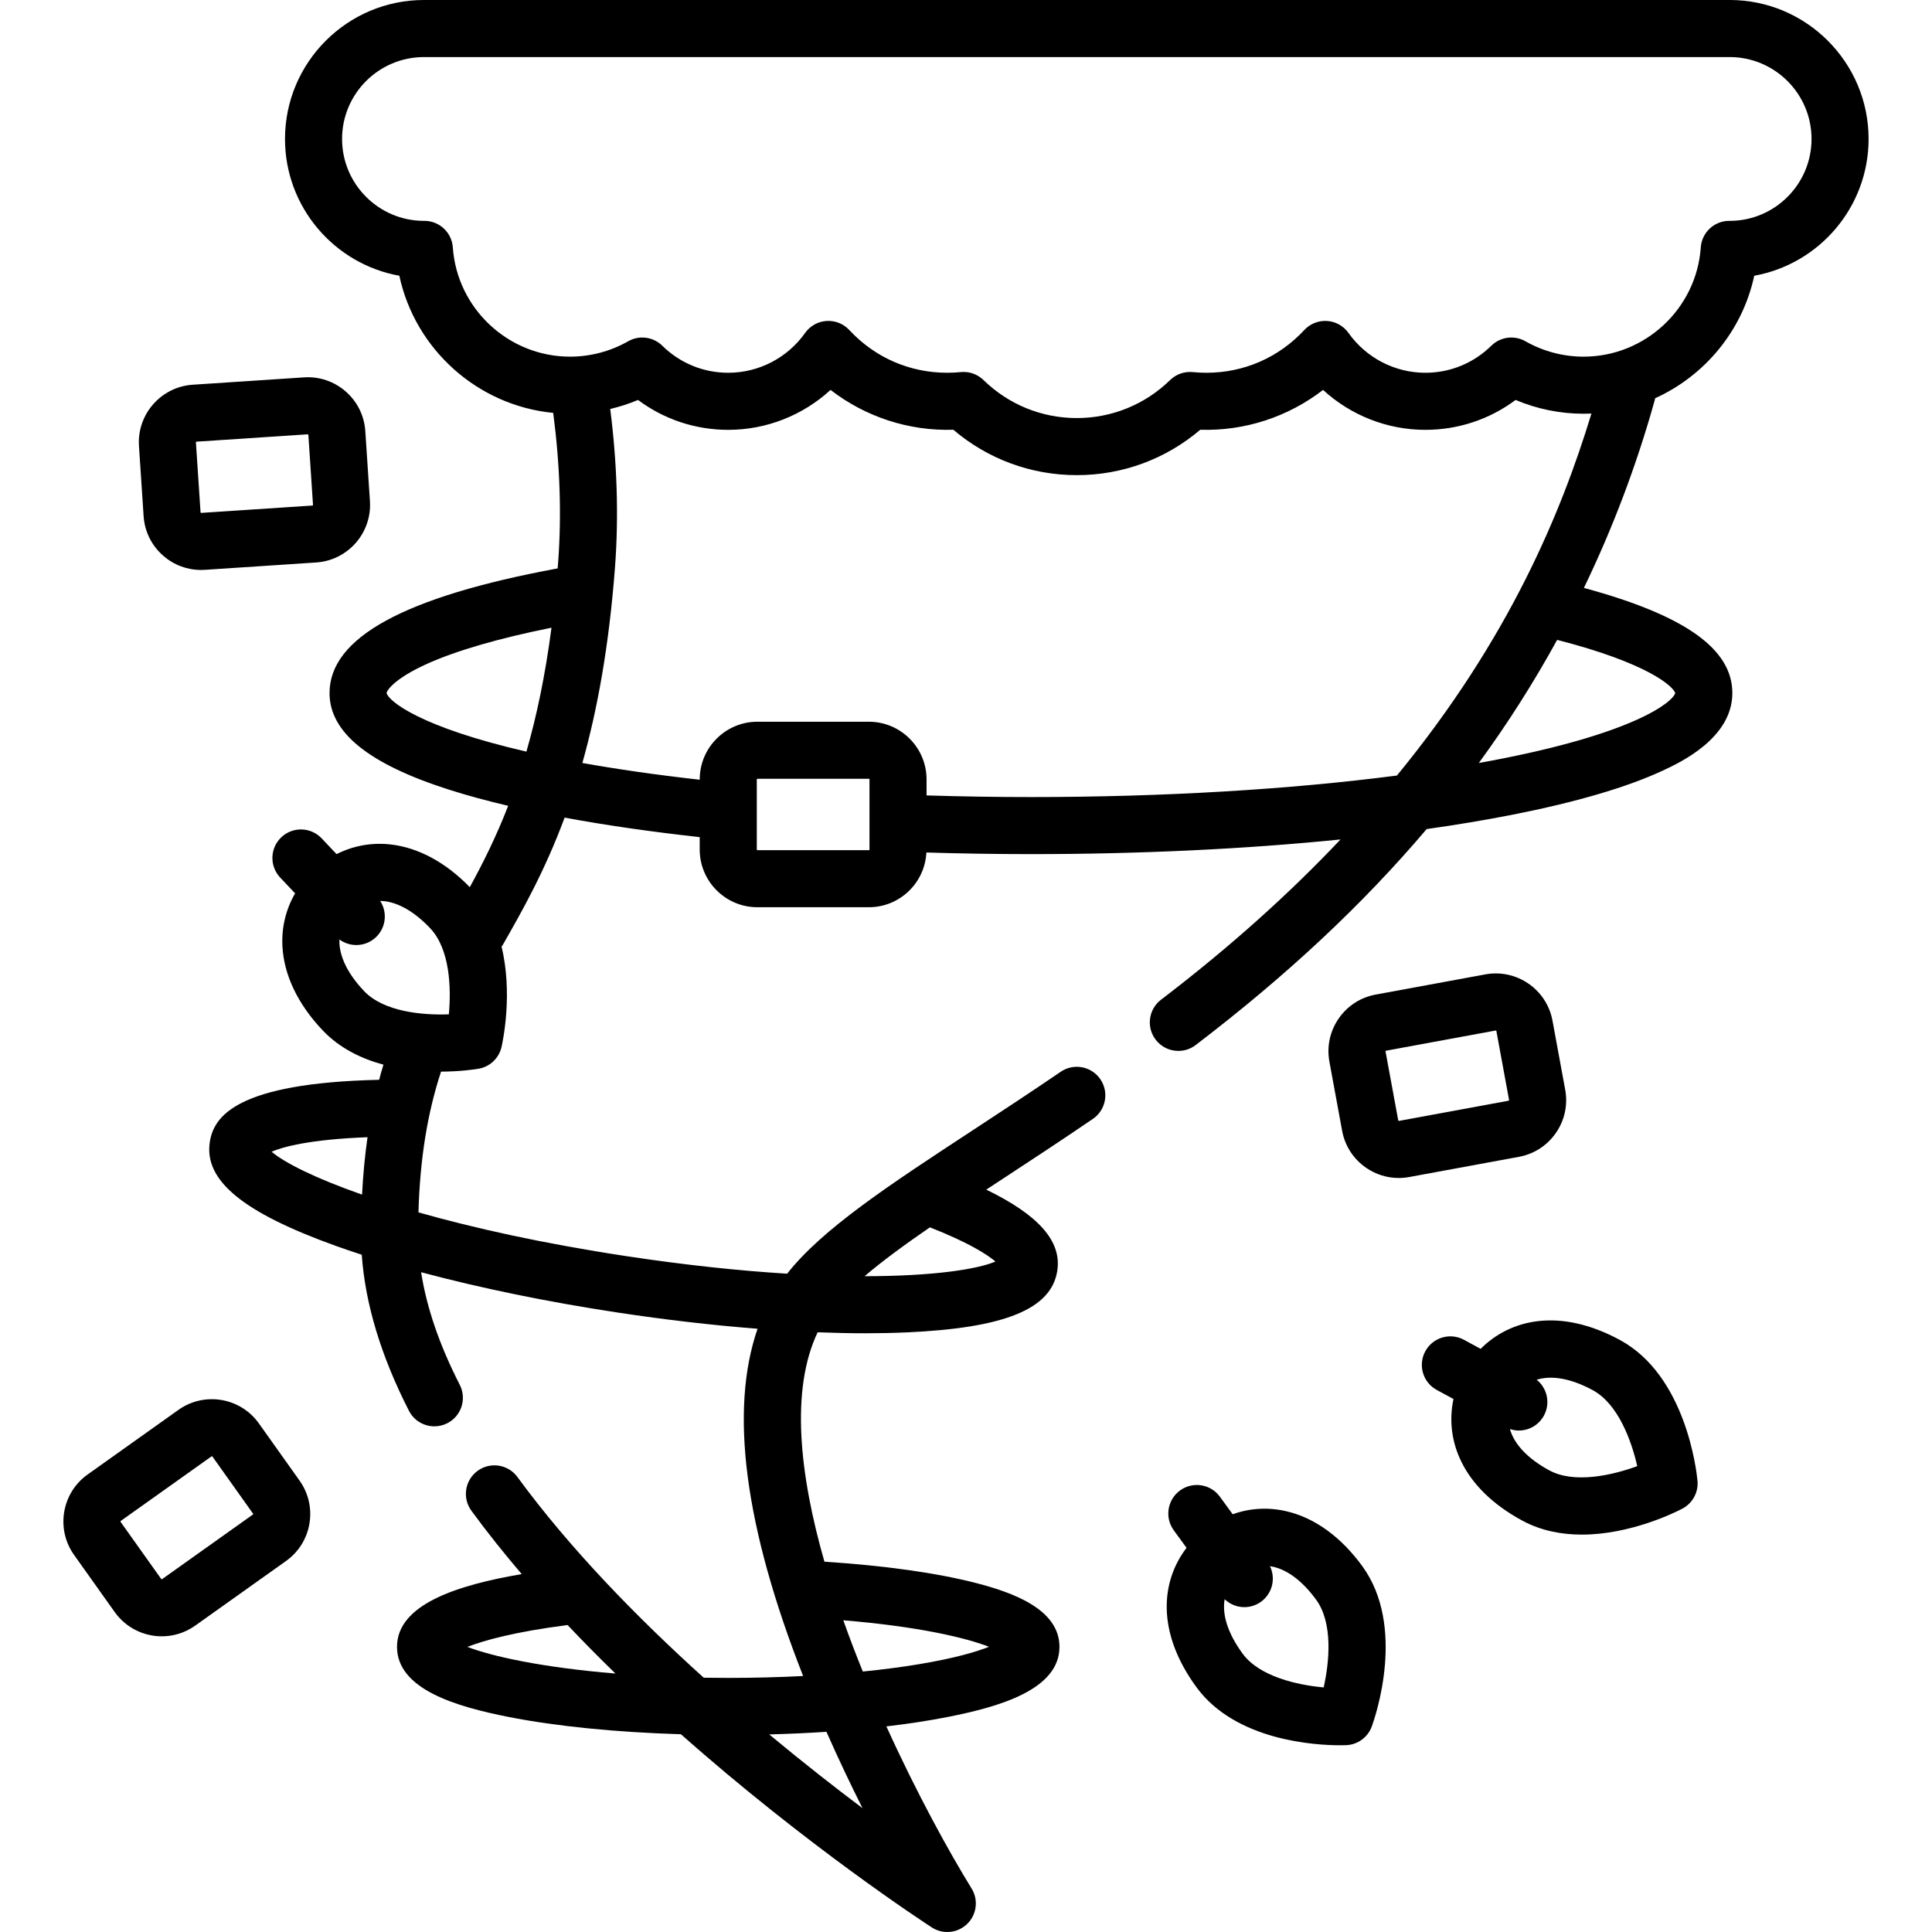<svg id="Capa_1" enable-background="new 0 0 507.86 507.86" height="512" viewBox="0 0 507.86 507.86" width="512" xmlns="http://www.w3.org/2000/svg"><g><path d="m454.667 0h-343.221c-20.142 0-36.529 16.387-36.529 36.529 0 17.934 12.99 32.891 30.056 35.955 4.152 19.368 20.579 34.124 40.447 36.051 1.782 13.621 2.229 26.839 1.295 39.318-.04.529-.086 1.036-.128 1.559-40.334 7.472-59.962 18.205-59.962 32.773 0 10.324 10.25 18.623 31.336 25.373 4.692 1.502 9.929 2.924 15.622 4.264-3.229 8.318-6.706 15.213-10.087 21.385-6.379-6.557-13.602-10.445-20.934-11.239-4.953-.536-9.775.365-14.088 2.556l-3.918-4.142c-2.847-3.009-7.594-3.142-10.603-.295s-3.141 7.594-.295 10.603l3.918 4.142c-2.427 4.186-3.595 8.95-3.333 13.925.396 7.556 4.041 15.181 10.54 22.051 4.495 4.752 10.242 7.502 16.009 9.055-.397 1.315-.773 2.642-1.129 3.982-37.712.852-43.5 9.714-44.512 16.381-1.529 10.083 8.69 18.497 33.136 27.283 2.183.785 4.464 1.558 6.811 2.321.899 12.884 5.059 26.657 12.407 41.025 1.327 2.595 3.957 4.086 6.683 4.086 1.149 0 2.316-.265 3.409-.824 3.688-1.886 5.148-6.404 3.262-10.092-5.327-10.417-8.721-20.329-10.157-29.598 15.463 4.144 33.11 7.784 51.608 10.59 12.69 1.925 25.113 3.356 36.831 4.27-7.423 21.47-3.428 52.073 11.976 91.282-6.379.327-12.992.498-19.683.498-2.195 0-4.343-.018-6.446-.051-17.416-15.722-35.114-33.829-48.967-52.753-2.447-3.343-7.14-4.068-10.482-1.622-3.342 2.447-4.068 7.14-1.622 10.482 4.138 5.653 8.58 11.216 13.227 16.658-16.838 2.859-32.781 7.938-32.781 19.115 0 11.219 15.688 15.748 29.356 18.439 12.495 2.461 28.249 4.029 45.276 4.544 33.168 29.38 63.933 49.474 65.941 50.775 1.25.811 2.668 1.207 4.078 1.207 1.909 0 3.803-.727 5.245-2.137 2.508-2.452 2.982-6.314 1.141-9.299-5.965-9.672-14.426-25.044-22.396-42.61 5.803-.682 11.226-1.511 16.142-2.479 13.667-2.691 29.355-7.22 29.355-18.439 0-9.927-12.417-14.298-21.757-16.723-10.342-2.684-24.146-4.63-40.027-5.654-6.579-22.988-8.973-45.195-1.782-60.301 4.302.167 8.47.256 12.461.256 3.756 0 7.364-.075 10.799-.226 25.952-1.14 38.208-6.145 39.737-16.229 1.167-7.695-4.813-14.571-18.672-21.302 1.485-.976 2.986-1.96 4.504-2.955 7.519-4.929 15.292-10.025 23.518-15.637 3.422-2.334 4.304-7 1.969-10.422-2.334-3.421-7-4.304-10.422-1.968-8.111 5.534-15.827 10.592-23.288 15.483-21.892 14.352-39.414 25.849-48.621 37.596-12.266-.756-26.404-2.209-42.361-4.629-22.013-3.339-40.198-7.409-54.561-11.495.411-14.035 2.333-26.021 5.939-36.991 5.056-.02 8.832-.587 9.82-.751 3.011-.501 5.418-2.778 6.086-5.757.426-1.9 2.952-14.213.003-26.338.131-.187.265-.371.38-.573 5.026-8.814 10.925-19.161 16.193-33.354 10.723 1.988 22.65 3.711 35.513 5.129v3.268c0 8.358 6.8 15.159 15.159 15.159h29.308c8.098 0 14.713-6.387 15.12-14.385 9.055.275 18.275.423 27.482.423 28.741 0 56.468-1.335 81.38-3.853-13.079 13.846-28.624 27.969-47.179 42.121-3.293 2.512-3.927 7.218-1.414 10.512 1.476 1.936 3.709 2.952 5.969 2.952 1.586 0 3.185-.501 4.543-1.537 23.924-18.247 43.891-36.918 60.722-56.775 7.927-1.122 15.457-2.378 22.501-3.765 16.836-3.315 30.167-7.229 39.623-11.632 4.51-2.1 18.234-8.49 18.234-20.358 0-11.593-12.439-20.435-39.021-27.64 7.599-15.746 13.821-32.181 18.586-49.232.058-.208.102-.417.141-.626 13.057-5.917 22.958-17.78 26.05-32.203 17.065-3.064 30.056-18.021 30.056-35.955.003-20.143-16.383-36.53-36.525-36.53zm-331.801 432.914c4.383-1.723 12.475-3.961 26.087-5.711.08-.01.157-.03.236-.042 4.125 4.364 8.339 8.622 12.589 12.755-19.272-1.585-32.459-4.519-38.912-7.002zm103.859 42.4c-7.309-5.5-15.685-12.042-24.52-19.392 5.142-.134 10.171-.364 15.041-.685 3.197 7.24 6.435 14.017 9.479 20.077zm33.254-42.43c-3.301 1.314-8.994 3.021-18.578 4.609-4.499.745-9.404 1.38-14.595 1.901-1.798-4.435-3.521-8.942-5.13-13.474 19.964 1.653 32.274 4.627 38.303 6.964zm1.696-101.271c-4.773 2.051-16.41 3.851-34.408 3.863 4.745-4.047 10.6-8.329 17.174-12.85 10.36 4.066 15.126 7.207 17.234 8.987zm-190.283-28.867c2.974-1.264 9.962-3.232 25.219-3.809-.693 4.813-1.169 9.828-1.436 15.088-12.547-4.385-20.484-8.46-23.783-11.279zm46.596-36.11c-6.941.257-17.123-.657-22.307-6.137-4.018-4.247-6.25-8.58-6.458-12.529-.018-.344-.014-.68-.001-1.014 1.314.968 2.874 1.463 4.44 1.463 1.849 0 3.703-.68 5.152-2.051 2.677-2.532 3.071-6.564 1.124-9.543.333.006.668.018 1.009.055 3.932.426 8.134 2.896 12.151 7.143 5.185 5.482 5.533 15.705 4.89 22.613zm-16.363-84.451c0-.573 1.89-3.739 10.619-7.677 7.753-3.497 18.972-6.746 32.723-9.503-1.661 12.718-3.945 23.397-6.59 32.569-28.011-6.444-36.256-13.306-36.752-15.389zm126.936 41.138c0 .087-.071.159-.159.159h-29.308c-.087 0-.159-.071-.159-.159v-18.445c0-.088.071-.159.159-.159h29.308c.088 0 .159.071.159.159zm211.808-41.137c-.755 2.472-11.036 10.739-48.441 17.793-1.055.199-2.122.395-3.199.588 7.59-10.376 14.455-21.179 20.593-32.363 23.7 6.062 30.471 12.153 31.047 13.982zm-73.161 21.676c-28.313 3.678-61.553 5.658-96.204 5.658-9.198 0-18.406-.149-27.443-.429v-4.213c0-8.359-6.8-15.159-15.159-15.159h-29.308c-8.358 0-15.159 6.8-15.159 15.159v.089c-11.824-1.331-22.045-2.828-30.85-4.406 3.868-13.729 7.007-30.495 8.587-51.587.99-13.217.553-27.153-1.261-41.467 2.494-.591 4.94-1.377 7.303-2.376 6.823 5.1 15.072 7.86 23.726 7.86 10.034 0 19.619-3.822 26.885-10.495 9.144 7.062 20.534 10.845 32.277 10.469 9.061 7.719 20.458 11.933 32.455 11.933 11.996 0 23.395-4.213 32.455-11.933 11.731.38 23.133-3.407 32.276-10.469 7.267 6.674 16.851 10.495 26.885 10.495 8.653 0 16.903-2.76 23.727-7.86 5.634 2.382 11.721 3.625 17.871 3.625.691 0 1.379-.016 2.064-.047-7.922 26.056-21.674 59.288-51.127 95.153zm87.544-145.804c-.075-.002-.137-.003-.191-.002-3.937 0-7.208 3.047-7.481 6.98-1.117 16.104-14.65 28.719-30.809 28.719-5.354 0-10.635-1.399-15.273-4.045-2.918-1.665-6.585-1.187-8.979 1.17-4.657 4.585-10.817 7.11-17.346 7.11-8.005 0-15.555-3.913-20.195-10.468-1.305-1.843-3.371-3-5.625-3.15-2.241-.147-4.455.724-5.992 2.38-6.729 7.247-15.872 11.238-25.743 11.238-1.177 0-2.372-.06-3.55-.178-2.215-.22-4.398.546-5.985 2.094-6.604 6.442-15.313 9.99-24.525 9.99-9.213 0-17.922-3.548-24.525-9.99-1.408-1.374-3.29-2.132-5.237-2.132-.249 0-.499.012-.748.037-1.181.118-2.375.178-3.551.178-9.871 0-19.014-3.991-25.744-11.238-1.538-1.655-3.74-2.53-5.992-2.38-2.254.149-4.32 1.307-5.625 3.15-4.64 6.554-12.189 10.468-20.195 10.468-6.528 0-12.688-2.525-17.345-7.11-2.393-2.356-6.061-2.835-8.978-1.17-4.639 2.646-9.921 4.045-15.274 4.045-16.158 0-29.691-12.615-30.809-28.719-.273-3.933-3.544-6.98-7.481-6.98-.018 0-.035 0-.052 0l-.105.002c-11.847-.028-21.477-9.675-21.477-21.529-.003-11.87 9.655-21.528 21.526-21.528h343.221c11.871 0 21.528 9.658 21.528 21.529 0 11.843-9.611 21.483-21.443 21.529z"/><path d="m409.013 297.786c2.298-3.334 3.159-7.364 2.426-11.345l-3.339-18.143c-1.515-8.219-9.433-13.676-17.654-12.163l-28.821 5.307c-3.982.733-7.44 2.973-9.738 6.307s-3.16 7.363-2.427 11.346l3.34 18.14c.732 3.982 2.973 7.441 6.307 9.739 2.56 1.763 5.527 2.68 8.569 2.68.922 0 1.851-.084 2.776-.255l28.823-5.306c3.982-.733 7.441-2.972 9.738-6.307zm-12.453-8.445-28.824 5.306c-.076.012-.17-.053-.185-.127l-3.34-18.14c-.014-.074.054-.172.129-.186l28.821-5.307c.01-.001.02-.002.029-.002.075 0 .144.054.157.13l3.339 18.143c.014.073-.053.17-.126.183z"/><path d="m68.052 374.17c-4.846-6.811-14.328-8.41-21.14-3.564l-23.881 16.99c-6.811 4.846-8.409 14.329-3.564 21.139l10.693 15.03c2.954 4.151 7.629 6.367 12.373 6.367 3.04 0 6.107-.91 8.767-2.802l23.88-16.99c3.299-2.347 5.486-5.839 6.16-9.831.673-3.993-.249-8.009-2.596-11.308zm-1.568 23.948-23.88 16.989c-.062.044-.178.023-.222-.038l-10.693-15.03c-.051-.071-.034-.171.037-.222l23.881-16.989c.028-.02.06-.029.092-.029.049 0 .099.023.129.066l10.693 15.031c.045.062.024.178-.037.222z"/><path d="m37.749 135.663c.267 4.041 2.092 7.735 5.138 10.403 2.788 2.443 6.294 3.757 9.966 3.757.339 0 .681-.011 1.022-.034l29.244-1.933c8.34-.551 14.677-7.785 14.126-16.126l-1.217-18.405c-.267-4.04-2.091-7.735-5.137-10.403s-6.953-3.993-10.989-3.723l-29.244 1.933c-8.34.552-14.677 7.785-14.126 16.126zm13.899-19.564 29.244-1.933h.007c.073 0 .158.076.162.149l1.217 18.405c.006.088-.061.164-.148.169l-29.244 1.933c-.085.013-.165-.073-.169-.148l-1.217-18.406c-.006-.087.06-.163.148-.169z"/><path d="m425.84 352.247c-15.859-8.593-28.865-5.477-36.622 2.321l-4.39-2.379c-3.643-1.974-8.194-.62-10.167 3.021-1.974 3.642-.621 8.194 3.021 10.167l4.39 2.379c-2.297 10.756 2.193 23.353 18.054 31.947 5.005 2.711 10.438 3.696 15.693 3.696 12.854 0 24.636-5.891 26.405-6.816 2.705-1.414 4.283-4.327 3.991-7.365-.271-2.801-3.133-27.628-20.375-36.971zm-18.569 34.268c-5.724-3.102-9.251-6.894-10.361-10.867.768.254 1.555.391 2.337.391 2.664 0 5.243-1.422 6.601-3.928 1.756-3.241.873-7.198-1.908-9.422 3.934-1.237 9.033-.352 14.753 2.748 6.634 3.595 10.147 13.197 11.688 19.962-6.45 2.364-16.499 4.699-23.11 1.116z"/><path d="m338.328 397.299c-4.846-1.162-9.742-.881-14.299.744l-3.36-4.607c-2.442-3.346-7.132-4.08-10.479-1.64-3.347 2.441-4.08 7.133-1.64 10.479l3.357 4.602c-6.695 8.725-8.052 22.029 2.579 36.604 10.35 14.19 31.473 15.294 37.789 15.294.736 0 1.272-.015 1.566-.026 3.051-.115 5.727-2.067 6.768-4.937.96-2.645 9.041-26.294-2.516-42.138-5.574-7.638-12.408-12.61-19.765-14.375zm9.623 46.268c-6.917-.625-16.901-2.828-21.347-8.923-3.836-5.26-5.392-10.199-4.687-14.263 1.422 1.36 3.285 2.086 5.177 2.086 1.533 0 3.08-.469 4.414-1.441 2.976-2.17 3.879-6.118 2.329-9.319.329.048.659.1.991.18 3.846.922 7.7 3.907 11.145 8.63 4.448 6.096 3.494 16.28 1.978 23.05z"/></g></svg>